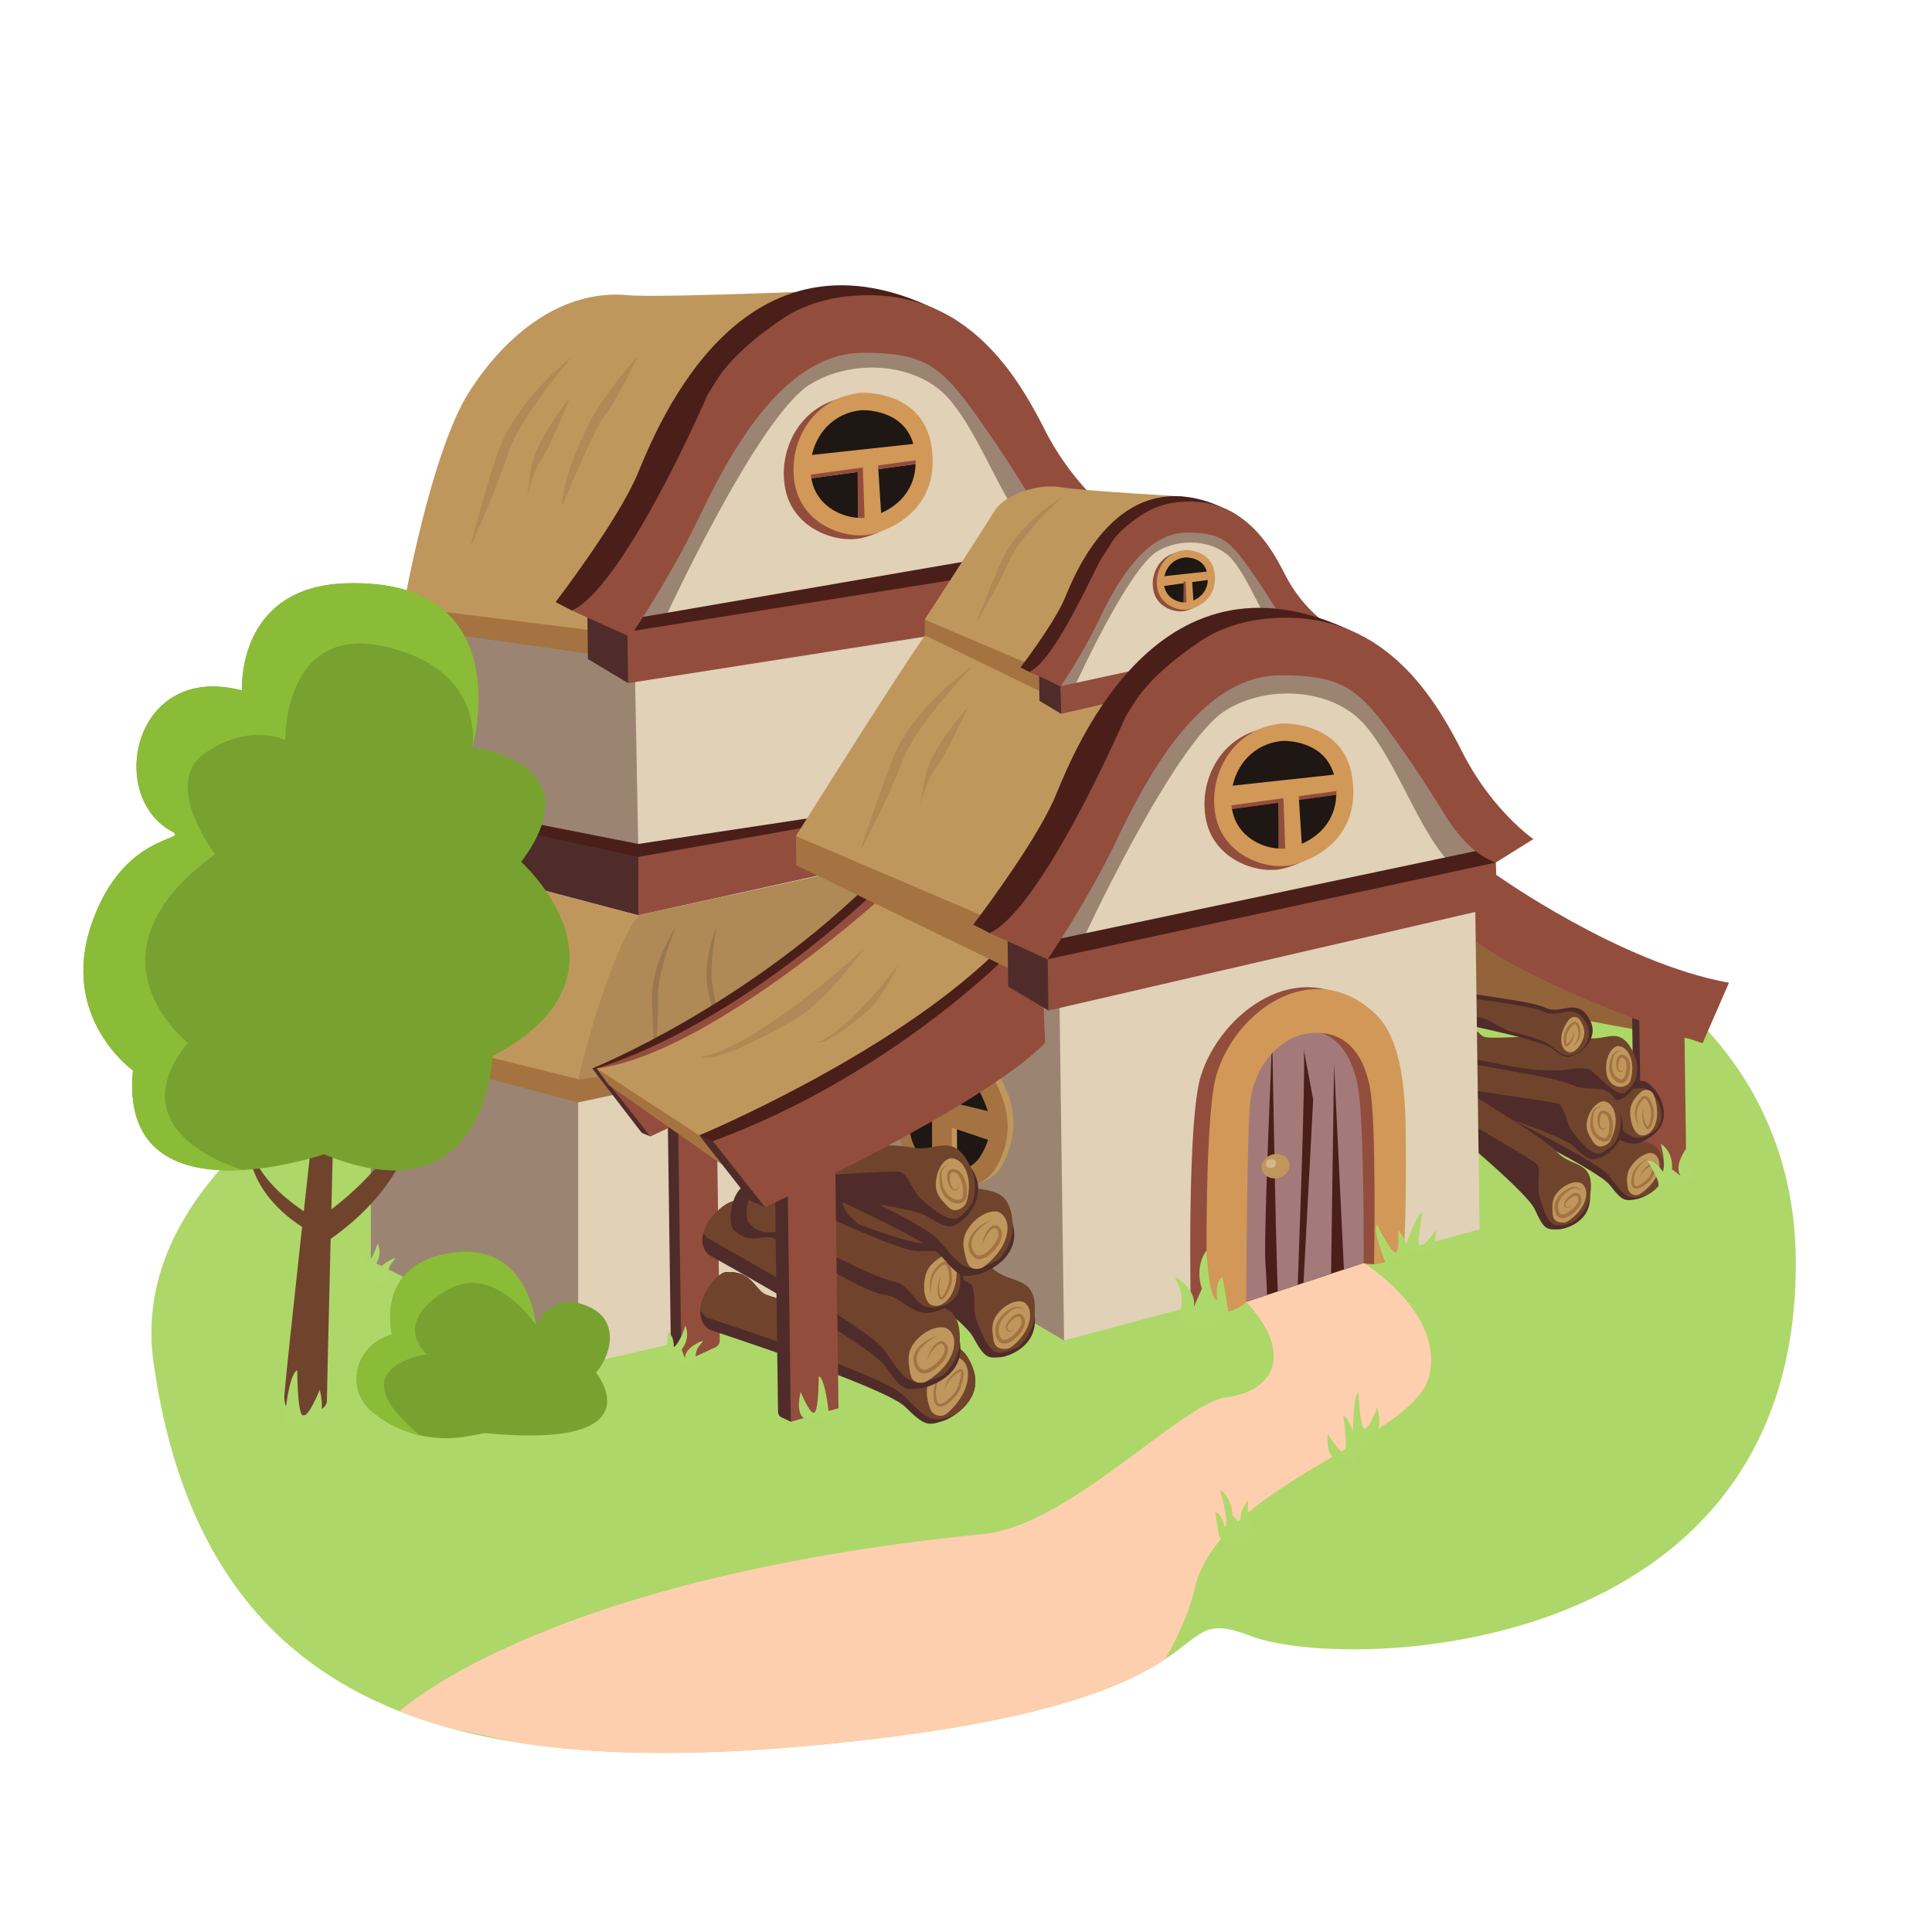 <svg id="a356c60c-15ae-4c03-94a5-814d663ddfab" data-name="Layer 1" xmlns="http://www.w3.org/2000/svg" xmlns:xlink="http://www.w3.org/1999/xlink" viewBox="0 0 2000 2000"><defs><style>.b3836057-1df3-4ba2-885a-efd8126bc291{fill:none;}.fa9fcae0-d954-4cae-be9a-527f51cad2b1{fill:#aed76a;}.b4891e9f-ab75-440c-87c7-5517960b41da{clip-path:url(#a550b328-d8c5-4e5c-b3aa-64a2d6052756);}.a4d8b8c8-97bd-4f32-847f-ce99927c2ce2{fill:#fecfae;}.e797019b-329f-4f49-abb5-e511d44a6a01{fill:#9b8572;}.f313161f-2db1-4d4f-9c84-ee3d282360f8{fill:#e0d1b7;}.ae92f7e0-1bc4-48c9-a27e-5325b6fb09f9{fill:#a57341;}.bf3b7ef6-8e2b-4c14-8987-02ed8e583a87{fill:#af8956;}.a7191a22-0ccd-41d4-aeb4-6f277c7e4b29{fill:#bf975d;}.e6d0c4b8-5f6d-44b2-bdf7-102fb8cf53d8{fill:#99774f;}.adafa8e7-ff2e-42dc-8be4-7ab1d13110c6{fill:#934d3d;}.abdc7741-32c5-41b6-bba8-d0c0a6a89cfd{fill:#4a1f19;}.ffb1b233-976b-4bcd-8828-f238db2407b1{fill:#4f2c2a;}.b6121ed0-f8d7-4621-b135-d0c728e804ef{fill:#afd86a;}.e15d9dce-8ed5-4913-80e3-8cca1e8cada2{fill:#93643a;}.f95bebae-ac36-443c-b96e-bc9f669791d3{clip-path:url(#abff727c-1878-435c-95d5-02705a5a36b5);}.a2077847-6485-4a92-b183-40c4f0fd7147{fill:#70442c;}.bf938382-76a4-41ab-820c-74095e018a2f{clip-path:url(#e4111053-8244-4d74-844e-9e8263052509);}.f289c12e-38ed-43f0-8c3e-1178f3d8b48d{clip-path:url(#e89ef213-1549-423c-a4e8-aefb58bdb25c);}.efd4437e-956f-46e1-b172-f920142b6598{clip-path:url(#ba4666a3-b23b-41ea-aaa2-fc23a1dd7023);}.eb7f21bb-d9f4-4121-b700-c26f76626095{clip-path:url(#bc8c164e-027b-409b-851f-bb3953130b40);}.bb526a70-f30f-42b1-aa9a-d612c6618e40{clip-path:url(#be6e0d05-cc78-4307-8ccf-5d5317b7e3cf);}.b3eae404-63f8-4b76-8193-32102e365797{clip-path:url(#a823e4c8-65bc-4705-8c34-ae3ecb51f618);}.a28f0be3-9465-4003-a47b-1f34a6131483{clip-path:url(#a0a3ab42-1af2-4f88-9890-aab38086b9c0);}.f4da989b-03d5-4ba9-a7fa-0c1da5e4138c{clip-path:url(#b89fcb36-ae34-458a-8296-572c49a4e065);}.b06b1ee7-7b84-44f0-8c31-81688eb943e1{fill:#1e1713;}.a62cea6c-182e-43e4-b378-3ed278ac5c7d{clip-path:url(#aa604b41-a62a-44d0-8f8b-0b3df1c66cd0);}.b7ee64b7-88fe-4982-8f02-87215f4e9690{clip-path:url(#a53ce690-29a9-4dc6-abcd-1255e7d8665a);}.b9f4772c-13a1-40a5-9e58-c678c237b1ab{clip-path:url(#b7a9377d-2773-4124-a1e2-9ae0836a989c);}.b20d4a70-8ee8-43cd-8c8e-c3b1f73f0d6a{clip-path:url(#fe6b4a61-e97b-453b-9eba-933051f04d7f);}.f6b2ba51-38f0-4066-9a29-805a2365fb01{fill:#a37a79;}.b919570c-9ef0-4197-942c-035ba7f1af20{fill:#d19857;}.b4b41dac-cc40-429f-911f-022420bbbe43{fill:#d6b58e;}.aa8902d7-203e-4be4-97e9-b966675edc90{fill:#77a22f;}.af4113c0-5c67-43c6-9ffe-fbd0973c1d0c{clip-path:url(#e050ad7f-347b-4be2-b5b4-ed544a154416);}.a5efa436-468c-4985-af7b-409c6db8ad4c{fill:#8bbc38;}.a2845f70-4537-4f24-aabb-4a48404f7eb7{clip-path:url(#bbd0532f-e023-4446-a189-579c249be77e);}</style><clipPath id="a550b328-d8c5-4e5c-b3aa-64a2d6052756"><path class="b3836057-1df3-4ba2-885a-efd8126bc291" d="M630.17,992.12C532,980,483.63,1024.43,402.32,1073.64,287.73,1143,136.44,1252.8,159,1411.06c54.1,380,341.35,435.62,736.79,390.14s303.32-144.44,399.1-107.56,569.49,27.53,564.09-392.07c-2.71-211-173.07-428.55-726.42-420.77C899,884.08,690,999.5,630.17,992.12Z"/></clipPath><clipPath id="abff727c-1878-435c-95d5-02705a5a36b5"><path class="b3836057-1df3-4ba2-885a-efd8126bc291" d="M1525.13,1148.64s127.7,60.65,141.3,78.12,15.89,16.68,28.37,14.47c4.53-.81,33.48-11.17,27.18-37.65-7.94-33.3-33.7-14.59-50.14-28.78s-95.51-43-102.09-48.68-8.06-18.9-26.61-20.1C1533.72,1105.41,1507.83,1134.52,1525.13,1148.64Z"/></clipPath><clipPath id="e4111053-8244-4d74-844e-9e8263052509"><path class="b3836057-1df3-4ba2-885a-efd8126bc291" d="M1533.88,1097.87S1662,1128.81,1682,1124.15s21.21-2.73,29,6.17c2.84,3.23,19.44,29.74-1.89,43.07-23.88,14.93-28.09-12-48.26-11.37s-99.41-22-107.48-21.79-16.78,8.93-31-1.06C1515.21,1134.1,1513.12,1097.94,1533.88,1097.87Z"/></clipPath><clipPath id="e89ef213-1549-423c-a4e8-aefb58bdb25c"><path class="b3836057-1df3-4ba2-885a-efd8126bc291" d="M1518.8,1094.7s118.79,24.83,136.86,35.84,19.61,9.49,28.8,3.16c3.35-2.29,16.42-23,6.76-43.32-14.47-30.54-28.46-11.91-48-16.09-23-4.91-98.88,2-106.49-.77s-5.16-10.44-20.66-5.07C1508.21,1071.17,1499.09,1088,1518.8,1094.7Z"/></clipPath><clipPath id="ba4666a3-b23b-41ea-aaa2-fc23a1dd7023"><path class="b3836057-1df3-4ba2-885a-efd8126bc291" d="M1506.53,1050.2c16.4,5.17,23.74-1,38.26,8.25,14.14,9,53.6,24,60.25,29.13,13.62,10.43,15.18,9.38,24.1,5.28,3.24-1.49,22.91-14.94,13-33.54-12.47-23.4-28.12-4.34-43.22-11.74s-80-13.51-86.05-16.47-9.75-12.59-23.9-9.85C1483.26,1022.36,1483.87,1043,1506.53,1050.2Z"/></clipPath><clipPath id="bc8c164e-027b-409b-851f-bb3953130b40"><path class="b3836057-1df3-4ba2-885a-efd8126bc291" d="M1490.19,1117.1s122.17,53.91,139.1,69.89,18.93,14.7,30.27,10c4.13-1.71,22.92-21,17.19-45.08-8.59-36.18-27.91-19.34-48-28.3-23.6-10.55-106.88-20.42-114.43-25.2s-3.17-12.41-21.08-10.18C1484.19,1089.36,1470.52,1105.38,1490.19,1117.1Z"/></clipPath><clipPath id="be6e0d05-cc78-4307-8ccf-5d5317b7e3cf"><path class="b3836057-1df3-4ba2-885a-efd8126bc291" d="M878.84,1258.24s115,101.72,128,125.14,15.6,22.71,29.68,21.52c5.11-.43,32.42-15,34.56-43.39,3.22-42.64-23.83-30.93-42.68-47.75-22.17-19.8-110-59.69-116.58-67.56s.86-14.71-19.54-18.52C882,1225.75,861.38,1238.53,878.84,1258.24Z"/></clipPath><clipPath id="a823e4c8-65bc-4705-8c34-ae3ecb51f618"><path class="b3836057-1df3-4ba2-885a-efd8126bc291" d="M1486.62,1134.6s92.63,96.19,102.24,117.39,11.94,20.78,24.23,20.72c4.46,0,29.14-10.7,33-35.2,5.76-36.73-18.5-28.47-33.66-44.36-17.85-18.71-91.18-59.4-96.35-66.69s1.77-12.68-15.65-17.41C1491.58,1106.65,1472.85,1116.3,1486.62,1134.6Z"/></clipPath><clipPath id="a0a3ab42-1af2-4f88-9890-aab38086b9c0"><path class="b3836057-1df3-4ba2-885a-efd8126bc291" d="M735.06,1376.8s180.73,58.6,201.89,79.51,24.08,19.46,40.32,14.33c5.9-1.86,42.68-20.71,29.66-54.89-16.36-43-47.44-13.58-71.81-29.62s-134.77-40.69-144.51-47.1-14-23.79-39-22.16C739,1317.69,709.55,1361,735.06,1376.8Z"/></clipPath><clipPath id="b89fcb36-ae34-458a-8296-572c49a4e065"><path class="b3836057-1df3-4ba2-885a-efd8126bc291" d="M733.91,1299.18s166.43,91.63,183.27,116.16,20,23.65,36.89,21.68c6.15-.71,38.35-17.65,39.49-48.31,1.7-46-30.32-32.07-53.91-49.23-27.76-20.19-135.7-58.78-144.07-66.92s-9.29-26-34.09-29.11C748.91,1241.87,711.84,1278.85,733.91,1299.18Z"/></clipPath><clipPath id="aa604b41-a62a-44d0-8f8b-0b3df1c66cd0"><path class="b3836057-1df3-4ba2-885a-efd8126bc291" d="M798.69,1222.88s136.1,66.77,159.72,66.54,24.49,2.23,31.05,14.18c2.39,4.34,14.39,38.24-12.89,47.88-30.54,10.79-28.52-20.49-51.32-24.84s-106.08-49.58-115.2-51.31-21.07,5.82-34.55-8.95C768.66,1258.88,775.36,1217.77,798.69,1222.88Z"/></clipPath><clipPath id="a53ce690-29a9-4dc6-abcd-1255e7d8665a"><path class="b3836057-1df3-4ba2-885a-efd8126bc291" d="M781,1203.8S955.8,1278.31,975,1301s22.25,21.53,38.88,17.88c6-1.33,36.39-21.4,34.45-52-2.9-45.92-33.37-28.88-58.57-43.59-29.63-17.31-140.9-44.9-150-52.16s-11.85-25-36.83-25.55C790.22,1145.28,757,1185.78,781,1203.8Z"/></clipPath><clipPath id="b7a9377d-2773-4124-a1e2-9ae0836a989c"><path class="b3836057-1df3-4ba2-885a-efd8126bc291" d="M786.8,1212.78s150.12,32.34,172.89,46.4,24.73,12.16,36.42,4.23c4.25-2.89,20.94-28.92,8.88-54.77-18.08-38.74-35.92-15.29-60.59-20.72-29-6.4-125.13,1.83-134.74-1.8s-6.45-13.24-26.1-6.58C773.59,1182.93,761.91,1204.15,786.8,1212.78Z"/></clipPath><clipPath id="fe6b4a61-e97b-453b-9eba-933051f04d7f"><path class="b3836057-1df3-4ba2-885a-efd8126bc291" d="M1290.15,1347.69l121.48-40.27s33-236.26-34.43-250.94-88.73,35.86-94.74,53.52S1290.15,1347.69,1290.15,1347.69Z"/></clipPath><clipPath id="e050ad7f-347b-4be2-b5b4-ed544a154416"><path class="b3836057-1df3-4ba2-885a-efd8126bc291" d="M400.22,1383.35q2.64-1,5.57-2.12s-18.65-72.94,62.14-84.38c79.93-11.31,86.93,74.88,86.93,74.88s16.74-36.81,54.71-18.92c30.88,13.36,24.75,47.71,7.38,68.09,0,0,65.46,80-114.86,62.63-1.15.24-18.87,3.4-18.87,3.4a122.88,122.88,0,0,1-36.13,1h0A118.06,118.06,0,0,1,383.65,1460l-.5-.43a34.88,34.88,0,0,1-4-4.18C359.29,1431.2,370.21,1395.08,400.22,1383.35Z"/></clipPath><clipPath id="bbd0532f-e023-4446-a189-579c249be77e"><path class="b3836057-1df3-4ba2-885a-efd8126bc291" d="M335.41,1194.93s-213.14,73-197.79-86.77c0,0-76.05-54.14-43-151.08s103-85.88,83.36-96.39c-68-36.38-40.14-175.84,72.6-145.88,0,0-6.73-107.69,108.19-111,180.07-5.2,130.23,170,130.23,170s128.39,14,50.51,118.45c0,0,130.49,116.43-29.68,201.1C509.83,1093.33,504.66,1264.62,335.41,1194.93Z"/></clipPath></defs><path class="fa9fcae0-d954-4cae-be9a-527f51cad2b1" d="M630.17,992.12C532,980,483.63,1024.43,402.32,1073.64,287.73,1143,136.44,1252.8,159,1411.06c54.1,380,341.35,435.62,736.79,390.14s303.32-144.44,399.1-107.56,569.49,27.53,564.09-392.07c-2.71-211-173.07-428.55-726.42-420.77C899,884.08,690,999.5,630.17,992.12Z"/><g class="b4891e9f-ab75-440c-87c7-5517960b41da"><path class="a4d8b8c8-97bd-4f32-847f-ce99927c2ce2" d="M1411.63,1307.42s83.5,51.06,67.87,116.93S1261,1536.47,1236.56,1645,1050,1916.37,1050,1916.37L408.1,1776.2s142.21-141.61,610.64-188.26c87.87-8.75,205.07-135.92,250.64-141.42s73.18-41.86,20.77-98.83S1411.63,1307.42,1411.63,1307.42Z"/></g><path class="e797019b-329f-4f49-abb5-e511d44a6a01" d="M598.49,1413.44,383.9,1304.94V1030.2l214.59,80.28S683.75,1382.67,598.49,1413.44Z"/><polygon class="f313161f-2db1-4d4f-9c84-ee3d282360f8" points="598.49 1110.48 598.49 1413.44 1400.12 1229.32 1400.12 986.51 598.49 1110.48"/><path class="ae92f7e0-1bc4-48c9-a27e-5325b6fb09f9" d="M598.49,1141.25l40.23-8.63-17.59-18.85-22.64,3.36S584.76,1132.22,598.49,1141.25Z"/><path class="bf3b7ef6-8e2b-4c14-8987-02ed8e583a87" d="M660.81,947.44l287-62.65-7.1,195.13-342.26,37.21S605.71,1016.05,660.81,947.44Z"/><path class="a7191a22-0ccd-41d4-aeb4-6f277c7e4b29" d="M432,887.07s-96.52,122.66-97.24,177l263.78,53.07s29.26-124.71,62.32-169.69Z"/><polygon class="ae92f7e0-1bc4-48c9-a27e-5325b6fb09f9" points="345.25 1054.36 343.72 1073.64 598.49 1141.25 598.49 1117.13 345.25 1054.36"/><path class="e6d0c4b8-5f6d-44b2-bdf7-102fb8cf53d8" d="M678.08,1081.89c-.69-9.74-1.59-25.5-2.14-46.8-.65-25.41,10.93-50.9,18.34-64.5-5.56,15.25-14.56,42.86-14.1,60.77C680.61,1047.66,679.15,1069,678.08,1081.89Z"/><path class="e6d0c4b8-5f6d-44b2-bdf7-102fb8cf53d8" d="M688.21,985.26c-4.71,14.85-9.37,33-9,46.12.29,11-.28,24.19-1,35.61-.45-8.63-.9-19.3-1.23-31.93-.46-18,5.28-36,11.27-49.8M699.42,960s-25.45,37.38-24.48,75.15c1,38.26,3.08,58.42,3.08,58.42s3.82-36.86,3.16-62.21S699.42,960,699.42,960Z"/><path class="e6d0c4b8-5f6d-44b2-bdf7-102fb8cf53d8" d="M742.4,1061.91c-2-8.13-5-20.52-8.38-36.91-4.16-20.08.89-41.89,5-54.73-2.31,13.91-5.21,36.8-2.26,51C739.37,1034.08,741.3,1050.83,742.4,1061.91Z"/><path class="e6d0c4b8-5f6d-44b2-bdf7-102fb8cf53d8" d="M735.56,987.81c-1.22,11.68-1.74,24.47.18,33.69,1.54,7.44,2.84,16.23,3.87,24.46-1.39-6.07-2.94-13.14-4.61-21.16-2.59-12.52-1.56-25.74.56-37m6.6-29.2s-15.64,35.13-9.12,66.6c6.62,31.88,11.42,48.43,11.42,48.43s-2.38-31.43-6.77-52.55,4.47-62.48,4.47-62.48Z"/><polygon class="f313161f-2db1-4d4f-9c84-ee3d282360f8" points="613.13 664.01 1095.7 575.65 1141.95 792.14 649.97 912.93 613.13 664.01"/><path class="e797019b-329f-4f49-abb5-e511d44a6a01" d="M451.46,840.9V622.7l205,28.72,4.34,229S473,930.13,451.46,840.9Z"/><path class="ae92f7e0-1bc4-48c9-a27e-5325b6fb09f9" d="M642.07,681.16l-224.4-31.37V628.11s198.2,5.52,211.44,18.54,24.36-5.61,21.95,7.94S642.07,681.16,642.07,681.16Z"/><path class="a7191a22-0ccd-41d4-aeb4-6f277c7e4b29" d="M624.62,654.06,417.67,628.11s28.27-159.69,67.49-221.57S583.05,299.1,650.24,305.6C684,308.87,903.94,299,903.94,299S751.14,562,624.62,654.06Z"/><path class="bf3b7ef6-8e2b-4c14-8987-02ed8e583a87" d="M592,369.59s-59.72,44.54-78.49,103.9c-19,60.14-26.59,92.65-26.59,92.65s25.74-55.36,38.34-95.2S592,369.59,592,369.59Z"/><path class="bf3b7ef6-8e2b-4c14-8987-02ed8e583a87" d="M589.82,412a298.05,298.05,0,0,0-21.57,30.27c-8.55,13.79-16.79,30.09-18.65,43.93l-4.16,30.92s5.37-28,15.19-42S589.82,412,589.82,412Z"/><path class="bf3b7ef6-8e2b-4c14-8987-02ed8e583a87" d="M660.81,368.41a298,298,0,0,0-23.91,28.47c-9.6,13.08-21.23,29.55-27.42,42.06-29,58.5-27.64,84.9-27.64,84.9s34-81.66,44.87-94.82S660.81,368.41,660.81,368.41Z"/><path class="f313161f-2db1-4d4f-9c84-ee3d282360f8" d="M638.2,672,1111.11,570.8l-4.55-51S987,314.83,926.08,332.68s-139.5,39.79-163.56,91.18S630.22,639.67,638.2,672Z"/><path class="e797019b-329f-4f49-abb5-e511d44a6a01" d="M688.57,639.69S784.24,432,838.11,398.2c44.39-27.86,112.82-22.95,145.4,16,41,49.1,62.23,137.33,112.2,161.42,38.77,18.69,14.59-65,14.59-65L941.89,338.14s-113.11-49-144.12,22.57S644.36,642.27,644.36,642.27,664.9,692.88,688.57,639.69Z"/><polygon class="adafa8e7-ff2e-42dc-8be4-7ab1d13110c6" points="644.09 647.97 650.24 707.17 1117.75 633.88 1113.42 553.92 1087.08 579.38 644.09 647.97"/><path class="abdc7741-32c5-41b6-bba8-d0c0a6a89cfd" d="M660.81,639.46l449.94-77.52,7,17.44L649.52,654.06S631.4,639.24,660.81,639.46Z"/><polygon class="ffb1b233-976b-4bcd-8828-f238db2407b1" points="650.24 707.17 608.64 682.29 607.99 633.88 649.52 654.06 650.24 707.17"/><path class="abdc7741-32c5-41b6-bba8-d0c0a6a89cfd" d="M592.22,632.1l-17.08-8.8S639.77,538.87,660,490.62,771.79,206.2,990,331.56c0,0-162.68-2.58-179.2,34.78S656.89,603.62,656.89,603.62Z"/><path class="adafa8e7-ff2e-42dc-8be4-7ab1d13110c6" d="M652.23,659.14s40.1-58.08,71.57-123.73c32.29-67.36,87.19-170.1,169.72-170.18,70-.07,83.75,16.42,130.34,83.59,13.51,19.48,26.36,39.42,38.74,59.65,10.74,17.55,29.56,42.47,53.52,50.53L1155,534.75s-42.7-29.34-73.43-89.79c-28.87-56.8-83.76-151.49-205.46-138.07a164.43,164.43,0,0,0-37.89,8.87h0a128.44,128.44,0,0,0-27.76,14c-18.75,12.53-50.84,36.36-67.75,62.57l-10,15.9S647.6,605.3,592.22,632.1Z"/><polygon class="abdc7741-32c5-41b6-bba8-d0c0a6a89cfd" points="431.95 837.5 451.46 832.41 660.81 873.65 921.3 834.37 887.25 902.31 649.97 912.93 438.92 858.42 431.95 837.5"/><polygon class="adafa8e7-ff2e-42dc-8be4-7ab1d13110c6" points="660.81 947.44 660.81 887.07 941.62 837.5 934.92 887.07 660.81 947.44"/><path class="b6121ed0-f8d7-4621-b135-d0c728e804ef" d="M1300.26,1583.92c-13.31-16.19-6.48-25.93-8.51-30.48,0,0-12.52,15-5.43,26.41l-10.52-11.31s.46-17-13-26.54c0,0,10.94,36,4.71,38.68,0,0-2.18-13.45-9.4-15.52,0,0,2.78,19.59,4,24.59C1266.58,1608.2,1306.55,1591.58,1300.26,1583.92Z"/><path class="b6121ed0-f8d7-4621-b135-d0c728e804ef" d="M1407.75,1505.86s-9.38-38.85-17.35-40.87c0,0,5.3,33.83,1.48,37.85S1374.4,1484,1374.4,1484s-2.2,19.7,6.34,25.73S1407.75,1505.86,1407.75,1505.86Z"/><path class="b6121ed0-f8d7-4621-b135-d0c728e804ef" d="M1400.22,1515.13s-1.36-70.38,6.08-73.88c0,0,1.24,34.22,5.76,37.43s13.57-21.79,13.57-21.79,5.92,18.92-1.32,26.47S1400.22,1515.13,1400.22,1515.13Z"/><path class="e15d9dce-8ed5-4913-80e3-8cca1e8cada2" d="M1474.35,990.55,1544.18,914l190.3,144.43c14,6.71,23,13,24.28,18.43,0,0-274.56-43.06-315.67-75.43C1432.74,993.26,1447,987.3,1474.35,990.55Z"/><polygon class="ffb1b233-976b-4bcd-8828-f238db2407b1" points="1688.97 1006.44 1688.97 1006.44 1735.79 1025.01 1738.35 1214.27 1702.95 1224.75 1700.44 1227.89 1691.94 1225.86 1688.97 1006.44 1688.97 1006.44"/><polygon class="adafa8e7-ff2e-42dc-8be4-7ab1d13110c6" points="1743.31 1035.7 1745.74 1216.18 1699.34 1227.91 1696.49 1017.13 1743.31 1035.7"/><path class="ffb1b233-976b-4bcd-8828-f238db2407b1" d="M1525.13,1148.64s127.7,60.65,141.3,78.12,15.89,16.68,28.37,14.47c4.53-.81,33.48-11.17,27.18-37.65-7.94-33.3-33.7-14.59-50.14-28.78s-95.51-43-102.09-48.68-8.06-18.9-26.61-20.1C1533.72,1105.41,1507.83,1134.52,1525.13,1148.64Z"/><g class="f95bebae-ac36-443c-b96e-bc9f669791d3"><path class="a2077847-6485-4a92-b183-40c4f0fd7147" d="M1524.43,1139.08s127.7,60.66,141.29,78.13,18,24.31,30.48,22.1c4.54-.8,37.8-6.63,25.07-45.28-10.7-32.52-33.69-14.6-50.13-28.79s-95.51-43-102.09-48.67-8.06-18.91-26.62-20.11C1533,1095.85,1507.13,1125,1524.43,1139.08Z"/></g><path class="a7191a22-0ccd-41d4-aeb4-6f277c7e4b29" d="M1697.75,1236a8.27,8.27,0,0,1-12.35-5.19c-1.39-6.09-2.31-15.4,2.47-22.5,7.74-11.48,18.91-16.83,24.08-13.92,9.4,5.3,7.84,22-6.29,35.35A48.21,48.21,0,0,1,1697.75,1236Z"/><path class="ae92f7e0-1bc4-48c9-a27e-5325b6fb09f9" d="M1705.8,1199.74c-6.57,3.89-12.23,10-13.87,17.54a23.09,23.09,0,0,0-.41,6.94c0,1,.33,2.54,1,3.08,3.37,1.84,10.65-4.47,13.14-6.9,2.4-2.59,4-6.39,5.39-9.72.56-1.56,1.35-3.72,1.14-5.22,0,0,.17.08.14.06a13.46,13.46,0,0,0-3.48,1.34c-5.07,2.68-9.38,7-11.13,12.65a19.09,19.09,0,0,1,5.41-10.54c1.85-1.92,10.12-9,11.4-3.83.4,2.26-.34,4.34-1,6.43-1.38,3.86-3,7.82-5.77,10.88-9.82,10-22.58,13.33-18.13-5.73,2.19-7.91,8.69-14,16.1-17Z"/><path class="ffb1b233-976b-4bcd-8828-f238db2407b1" d="M1520.6,1102.81s139.18,25.75,160.46,19.56,22.68-4.19,31.5,4.92c3.21,3.32,20.61,28.72,0,46.49-26,22.35-35.79-.11-57.45,1.75s-102.82-29-111.48-28.26-17.63,10.6-33.39.68C1502.19,1142.92,1498.28,1104.11,1520.6,1102.81Z"/><g class="bf938382-76a4-41ab-820c-74095e018a2f"><path class="a2077847-6485-4a92-b183-40c4f0fd7147" d="M1527.86,1104.35s128.14,31,148.14,26.29,27.16-7,35,1.88c2.84,3.24,23.75,26.9-7.84,47.36-26.56,17.21-33-9.18-53.17-8.56s-94.49-24.85-102.56-24.6-16.79,8.93-31-1.06C1509.18,1140.59,1507.09,1104.42,1527.86,1104.35Z"/></g><path class="a7191a22-0ccd-41d4-aeb4-6f277c7e4b29" d="M1711.89,1133.26a8.28,8.28,0,0,0-13.06-3c-4.7,4.12-10.91,11.14-11.2,19.7-.46,13.85,5.46,24.75,11.36,25.42,10.74,1.22,19.27-13.24,15.65-32.36A47.48,47.48,0,0,0,1711.89,1133.26Z"/><path class="ae92f7e0-1bc4-48c9-a27e-5325b6fb09f9" d="M1697.14,1167.4c-4.28-6.74-6-15.52-3.1-23.22,7.58-18.06,16-7.87,18.07,6a21.47,21.47,0,0,1-.28,6.3,33.06,33.06,0,0,1-3.26,10.26c-4.41,6.88-7.67-4.85-8.15-8.36a19.08,19.08,0,0,1,1.8-11.72c-1.89,5.6-.93,11.65,1.6,16.79a13.09,13.09,0,0,0,2,3.13s-.1,0-.15,0,0,0,.12-.12a14.35,14.35,0,0,0,2-4.79c.85-3.49,1.75-7.54,1.33-11.05-.61-3.45-2.79-12.8-6.61-13.3-.9,0-2,1-2.66,1.89a23.14,23.14,0,0,0-3.74,5.87c-3.08,7.06-2.09,15.35,1,22.36Z"/><path class="ffb1b233-976b-4bcd-8828-f238db2407b1" d="M1509.75,1109.28s127.84,10.25,145.91,21.26,19.61,9.49,28.8,3.16c3.35-2.29,22.58-21.68,6.76-43.32-19.89-27.22-36.25,4.74-55.28-2.32s-91.59-11.72-99.2-14.54-14.17-14.22-29.67-8.86C1499.2,1067.38,1490,1102.58,1509.75,1109.28Z"/><g class="f289c12e-38ed-43f0-8c3e-1178f3d8b48d"><path class="a2077847-6485-4a92-b183-40c4f0fd7147" d="M1503.46,1080.19s4.45,14.63,26.69,17.39c22.65,2.82,43.8,11.19,84.09,10.4,6.64-.13,27-5,33.2.42,13.42,11.76,27.89,27.13,34.2,22.79,3.34-2.3,28.86-21.37,2.92-51.75-21.81-25.56-33.16-1.44-52.2-8.5s-94.67-5.54-102.28-8.37-14.17-14.22-29.67-8.85C1492.55,1056.44,1483.75,1073.49,1503.46,1080.19Z"/></g><path class="a7191a22-0ccd-41d4-aeb4-6f277c7e4b29" d="M1685.6,1122.05c-6,5.36-14,3.1-17.74-1-4.15-4.54-5.2-8.49-5.15-16.6.07-13.12,7.37-21.73,12.79-21.54,9.86.35,17.14,15.18,13.13,32.69C1687.76,1119.45,1687.29,1120.54,1685.6,1122.05Z"/><path class="ae92f7e0-1bc4-48c9-a27e-5325b6fb09f9" d="M1679.69,1104.25c.6,0,.72.82.82,1.28.09,1.06.27,2.5-.62,3.28a3.42,3.42,0,0,1-5-.21c-3.21-3.92-2.34-17.85,4.84-16.77,9.78,2.15,8.56,16.21,5.83,23.41-4,10.17-13.48,6-17.73-1.5-3.37-6.18-2-13.81.5-19.86,1.13-3.23,4.12-6,7.63-6.09a4.46,4.46,0,0,1,3.13.8,4.29,4.29,0,0,0-3-.19,7.8,7.8,0,0,0-5.84,6.13c-1.58,5.65-2.38,12.25.69,17.47,1.43,2.45,5.44,6,8.12,5.31,4-2,4.92-11.06,4.57-15.21-.25-3.21-1.61-7.16-5.17-7.18-3,1.35-4,10.12-2.44,12.79a2.41,2.41,0,0,0,3.51.57.77.77,0,0,0,.41-.46,5.46,5.46,0,0,0,.31-3c-.07-.24-.21-.52-.5-.53Z"/><path class="adafa8e7-ff2e-42dc-8be4-7ab1d13110c6" d="M1549.48,906s128,91.19,240.35,111.32l-27.32,62.63s-198.24-64.49-257.08-123.6l-5.57-52Z"/><path class="ffb1b233-976b-4bcd-8828-f238db2407b1" d="M1479.08,1053s113.32,21.5,127.66,32.49,16,9.88,25.38,5.55c3.41-1.57,24.12-15.73,13.68-35.32-13.14-24.65-29.61-4.57-45.51-12.37s-84.28-14.22-90.64-17.34-10.26-13.26-25.16-10.38C1476.93,1017.11,1462.51,1045.43,1479.08,1053Z"/><g class="efd4437e-956f-46e1-b172-f920142b6598"><path class="a2077847-6485-4a92-b183-40c4f0fd7147" d="M1481.43,1049.71s107.6,20.42,121.21,30.85,18.26,14.69,27.18,10.59c3.24-1.49,27-12.38,9.91-38.86-14.4-22.27-28.12-4.33-43.22-11.74s-80-13.5-86-16.47-9.75-12.59-23.9-9.85C1479.39,1015.62,1465.69,1042.52,1481.43,1049.71Z"/></g><path class="a7191a22-0ccd-41d4-aeb4-6f277c7e4b29" d="M1624.42,1055.28a6.92,6.92,0,0,1,10.89.35c2.75,4,6,10.52,4.33,17-2.76,10.46-9.84,17.43-14.61,16.75-8.67-1.25-12.08-13.78-5-27.36A37.4,37.4,0,0,1,1624.42,1055.28Z"/><path class="ae92f7e0-1bc4-48c9-a27e-5325b6fb09f9" d="M1628.27,1083.79c4.71-5.68,7.55-13.69,4.38-20.67-.45-1-1-2.4-2-2.67-2-.19-4.32,2.94-5.53,4.64a24.92,24.92,0,0,0-2.64,4.68,30,30,0,0,0-1.1,7.55,11.08,11.08,0,0,0,.44,3.85c0,.06,0,0-.06,0s-.34.09-.07-.08c4.27-3.23,7.34-8.32,7.23-13.85,1.31,5.46-1.39,11.45-5.42,15.21a2.44,2.44,0,0,1-2.69.83c-3.38-1.66-2.11-12.81-.61-15.68,4.79-10,14-16,15.88-.6.49,6.54-3,12.78-7.86,16.79Z"/><path class="ffb1b233-976b-4bcd-8828-f238db2407b1" d="M1477.12,1130.73S1612.36,1171,1629.29,1187s18.93,14.7,30.27,10c4.13-1.71,29.26-18.18,17.19-45.08-15.18-33.85-35.37-9.14-54.24-21.09s-100.61-27.63-108.16-32.41-12-18.54-29.91-16.32C1475.36,1083.22,1457.44,1119,1477.12,1130.73Z"/><g class="eb7f21bb-d9f4-4121-b700-c26f76626095"><path class="a2077847-6485-4a92-b183-40c4f0fd7147" d="M1477,1098s1.45,16.76,24.75,24.83c23.74,8.21,67,11.06,110.49,19.42,7.18,1.38,9.31,20.79,14.69,28,11.76,15.72,22.39,26.64,30.17,23.41,4.12-1.71,36-16.4,15-55-17.63-32.5-35.37-9.14-54.24-21.09s-100.62-27.63-108.16-32.41-12-18.55-29.91-16.32C1470.7,1069.92,1457.33,1086.26,1477,1098Z"/></g><path class="a7191a22-0ccd-41d4-aeb4-6f277c7e4b29" d="M1663.45,1184.7c-7.67,4.4-11.91,1.41-15-3.84-3.43-5.84-7.52-11.61-5.61-20.32,3.08-14.1,12.9-21.7,18.69-20.26,10.53,2.64,15,20.26,6.66,38.19C1666.36,1182.4,1665.62,1183.46,1663.45,1184.7Z"/><path class="ae92f7e0-1bc4-48c9-a27e-5325b6fb09f9" d="M1661.28,1163.13c.66-.07.88.8,1,1.3.22,1.15.57,2.69-.29,3.63-2.9,3.21-6.69.37-7.32-3.09-1.44-4.72-2-15.21,5.13-15.28,10.77,1.15,11.09,16.67,9,24.7-3.11,11.43-13.77,8-19.23.42-4.72-6.9-3.77-16-1.26-23.43,1.47-3.88,6.42-7.32,10.46-5.32a4.77,4.77,0,0,0-3.37.13c-6,1.88-6.23,9-6.4,14.22-.17,6.42,2.13,13.35,8.19,16.31,1.9,1,3.78,1.57,5,1,4.2-2.58,4.2-12.86,3.29-17.4-.65-3.54-2.76-7.87-6.76-7.33-3.19,1.81-3.25,11.74-1.13,14.46a2.7,2.7,0,0,0,4,.18.9.9,0,0,0,.4-.56,6.07,6.07,0,0,0,0-3.38c-.1-.26-.3-.54-.61-.51Z"/><path class="e797019b-329f-4f49-abb5-e511d44a6a01" d="M1101.52,1387.61,893.3,1265.86l-4.86-359.52,196.26,95.2s29.37-2.34,29.5,7.25S1134.58,1372.46,1101.52,1387.61Z"/><path class="ffb1b233-976b-4bcd-8828-f238db2407b1" d="M691.33,1161l3.23,239.83c0,3,.19,6.55,2.77,7.77l8,2.15,29.22-13.46-3.5-259.27Z"/><path class="adafa8e7-ff2e-42dc-8be4-7ab1d13110c6" d="M702,1160.89l3.37,249.89,30.9-14.23c5.28-1.84,8.9-3.6,8.82-9.45l-3.36-249.2Z"/><polygon class="ffb1b233-976b-4bcd-8828-f238db2407b1" points="613.13 1106.09 664.4 1172.8 673.3 1176.41 625.56 1110.05 613.13 1106.09"/><path class="ffb1b233-976b-4bcd-8828-f238db2407b1" d="M859.76,1268.61s134.13,91.35,147.1,114.77,15.6,22.71,29.68,21.52c5.11-.43,38.39-9.7,34.56-43.39-4.81-42.39-35.56-22.36-52.06-42s-100.6-65.4-107.2-73.27-6.67-24.51-27.07-28.32C874.42,1215.94,842.29,1248.9,859.76,1268.61Z"/><g class="bb526a70-f30f-42b1-aa9a-d612c6618e40"><path class="a2077847-6485-4a92-b183-40c4f0fd7147" d="M871.07,1232.69s-4.27,18.87,18.45,35.84c23.14,17.28,69.5,35.49,114.28,59.86,7.39,4,2.94,26,6.33,35.79,7.39,21.33,15.22,37,24.88,36.18,5.11-.43,45.11-5.41,35.63-55-8-41.76-35.56-22.36-52.06-42S918,1237.87,911.37,1230s-6.67-24.5-27.07-28.32C874,1199.74,853.6,1213,871.07,1232.69Z"/></g><path class="a7191a22-0ccd-41d4-aeb4-6f277c7e4b29" d="M1042,1396.28c-10.12,1-13.14-4.19-13.88-11.16-.82-7.73-2.37-15.72,3.77-23.94,9.93-13.31,23.82-16.6,29.2-12.34,9.77,7.76,6.06,28.32-11.17,43.16C1046.16,1395.25,1044.87,1396,1042,1396.28Z"/><path class="ae92f7e0-1bc4-48c9-a27e-5325b6fb09f9" d="M1049.22,1373.88c.6.47.07,1.36-.19,1.89-.75,1.11-1.68,2.63-3.14,2.74-4.81.28-5.74-4.92-3.46-8.3,2.54-4.55,7.76-11.1,13.69-10,3.33,1,5,4.94,5,8.17-.44,8.69-7.89,16.15-14.84,20.53-11.55,6.83-17.24-4.35-15.82-14.73,1.59-9.4,9.59-16.17,17.49-20.31,4.24-2,11.09-1,12.83,3.86a5.46,5.46,0,0,0-2.86-2.64c-6.53-3.31-12.39,2.31-16.81,6.54-5.38,5.19-9.07,12.88-6.41,20.26,1.56,5.35,4.53,6.52,9.6,3.56a33.89,33.89,0,0,0,10.9-10.48c2.33-3.48,4.08-9.18.09-11.84-4.17-1.11-12.31,7.27-12.66,11.28a3.2,3.2,0,0,0,3.25,3.39,1.2,1.2,0,0,0,.81-.17c.85-.5,3.41-2.74,2.53-3.78Z"/><path class="ffb1b233-976b-4bcd-8828-f238db2407b1" d="M1469.36,1142.26s109.89,88.53,119.5,109.73,11.94,20.78,24.23,20.72c4.46,0,34-5.73,33-35.2-1.22-37.07-29.26-21.86-42.2-40.07s-82.64-63.69-87.81-71-4.08-21.71-21.49-26.43C1485.73,1097.63,1455.59,1124,1469.36,1142.26Z"/><g class="b3eae404-63f8-4b76-8193-32102e365797"><path class="a2077847-6485-4a92-b183-40c4f0fd7147" d="M1481.66,1111.91s-5,16.06,13.5,32.36c18.85,16.59,57.76,35.6,94.88,59.85,6.13,4,.74,22.76,3,31.46,4.92,19,10.62,33.13,19,33.1,4.46,0,39.48-1.56,34.72-45.25-4-36.74-29.27-21.85-42.2-40.06s-82.64-63.7-87.82-71-4.07-21.71-21.49-26.44C1486.46,1083.55,1467.89,1093.61,1481.66,1111.91Z"/></g><path class="a7191a22-0ccd-41d4-aeb4-6f277c7e4b29" d="M1618.43,1265.62c-8.83.13-11.1-4.54-11.25-10.63-.18-6.77-1-13.8,4.93-20.5,9.53-10.84,21.81-12.73,26.17-8.66,7.94,7.41,3.28,25-12.69,36.63C1622.1,1265,1620.93,1265.58,1618.43,1265.62Z"/><path class="ae92f7e0-1bc4-48c9-a27e-5325b6fb09f9" d="M1626.24,1246.71c.5.45,0,1.19-.29,1.64a5.74,5.74,0,0,1-2.39,2.14,4.07,4.07,0,0,1-2.42-.39c-2.77-1.43-2.18-5.09-.62-7.12,2.59-4.19,10.09-11.54,14.85-6.24,6.26,8.84-5.18,19.34-12.61,23-10.64,5.22-15.09-5.06-13-14.16,1.83-7.48,8.57-12.61,15-15.7,3.29-1.79,7.7-1.81,10.65.66a4.88,4.88,0,0,1,2,3,4.82,4.82,0,0,0-2.32-2.45c-5.35-3.24-10.87,1.25-14.9,4.6-4.94,4.11-8.61,10.42-6.83,16.92,1,4.83,3.46,5.6,7.72,3.57a29.23,29.23,0,0,0,10.09-8.23c2.22-2.83,4.08-7.27,1-9.92-3.46-1.19-11,5.32-11.59,8.71a2.7,2.7,0,0,0,2.48,3.11.94.94,0,0,0,.7-.08,6,6,0,0,0,2.5-2.27c.12-.24.21-.58,0-.79Z"/><path class="ffb1b233-976b-4bcd-8828-f238db2407b1" d="M735.06,1376.8s180.73,58.6,201.89,79.51,24.08,19.46,40.32,14.33c5.9-1.86,42.68-20.71,29.66-54.89-16.36-43-47.44-13.58-71.81-29.62s-134.77-40.69-144.51-47.1-14-23.79-39-22.16C739,1317.69,709.55,1361,735.06,1376.8Z"/><g class="a28f0be3-9465-4003-a47b-1f34a6131483"><path class="a2077847-6485-4a92-b183-40c4f0fd7147" d="M732.47,1364.19s180.72,58.59,201.88,79.51,28.22,29.27,44.46,24.15c5.9-1.87,49.21-15.41,25.53-64.71-19.93-41.47-47.45-13.59-71.82-29.63s-134.77-40.68-144.51-47.1-14-23.79-39-22.16C736.38,1305.08,707,1348.38,732.47,1364.19Z"/></g><path class="a7191a22-0ccd-41d4-aeb4-6f277c7e4b29" d="M980.29,1463.18a11.11,11.11,0,0,1-17.35-4.77c-2.92-7.87-5.76-20.12-.63-30.4,8.31-16.65,22.27-25.73,29.66-22.75,13.46,5.42,14.28,28-2.22,48.2A64.52,64.52,0,0,1,980.29,1463.18Z"/><path class="ae92f7e0-1bc4-48c9-a27e-5325b6fb09f9" d="M984.71,1413.44c-8.24,6.2-14.86,15.37-15.82,25.74a30.69,30.69,0,0,0,.61,9.46c.26,1.53.9,3.5,2.11,4.24,4.94,2.33,14.06-7.83,17-11.58,2.82-3.6,7.56-17.39,6-21.64,0,0,0,0-.09,0a4.26,4.26,0,0,0-1.36.53,30.74,30.74,0,0,0-8.94,7.15,27.18,27.18,0,0,0-6.72,13.88,25.8,25.8,0,0,1,5.57-14.81,31,31,0,0,1,9.06-8.14c1.16-.72,2.81-1.4,4-.28,3.11,3.34-.27,13.61-1.51,17.62-1.6,5.33-5.06,9.86-9.07,13.59-13.5,12.84-20.69,7.08-18.93-10.24,1.46-10.84,8.91-20.11,18.11-25.48Z"/><path class="ffb1b233-976b-4bcd-8828-f238db2407b1" d="M733.91,1299.18s166.43,91.63,183.27,116.16,20,23.65,36.89,21.68c6.15-.71,45.82-12.29,39.49-48.31-8-45.31-44-22.29-64.94-42.64s-124.67-65.37-133-73.51-9.29-26-34.09-29.11C748.91,1241.87,711.84,1278.85,733.91,1299.18Z"/><g class="f4da989b-03d5-4ba9-a7fa-0c1da5e4138c"><path class="a2077847-6485-4a92-b183-40c4f0fd7147" d="M732.53,1281.8S899,1373.43,915.79,1398,938,1432,954.9,1430.06c6.15-.72,51.23-5.85,37.27-58.73-11.74-44.48-44-22.29-64.94-42.64s-124.67-65.38-133-73.51-9.29-26-34.09-29.12C747.52,1224.49,710.46,1261.46,732.53,1281.8Z"/></g><path class="a7191a22-0ccd-41d4-aeb4-6f277c7e4b29" d="M955.7,1431.27c-12.16,1.53-12.93-6.66-14.18-14.12-1.38-8.27-2.25-17.75,4.73-26.88,11.3-14.78,27.89-19,34.59-14.68,12.19,7.86,8.75,30.14-11.27,46.92C965.18,1426.18,959.13,1430.84,955.7,1431.27Z"/><path class="ae92f7e0-1bc4-48c9-a27e-5325b6fb09f9" d="M972.17,1382.25c-8.78,4.38-18.37,10-22.34,19.3a15.1,15.1,0,0,0,1.55,13.35c5.45,8.56,18-3.33,22.19-8.37,2.67-3.42,5.65-8,4-12.34-1.64-3.84-3.88-3.8-7.12-1.43-4.94,3.9-8.39,9.52-10.7,15.36,1.46-7,5.91-16.5,12.91-19.46,5-1.85,9,4.22,8.79,8.71-.57,9.28-9.51,17.73-17.12,22.11-3.57,2-9.09,3.57-13,.73-5.66-4.4-7.18-13.44-4.26-19.77,4.65-9.69,15.3-15,25-18.19Z"/><path class="a7191a22-0ccd-41d4-aeb4-6f277c7e4b29" d="M1036,1208.65c10.34-15.9,19-47.41,7.52-75.91-13.16-32.78-29.68-51-66.67-42.83-35.7,7.88-54.15,67.9-28.44,111.28,15.17,25.58,47.53,34.86,73.09,20.4A40.94,40.94,0,0,0,1036,1208.65Z"/><path class="ae92f7e0-1bc4-48c9-a27e-5325b6fb09f9" d="M1029.34,1211.45c10.35-15.9,18.8-40.24,10.34-68.59-11.16-37.39-32.49-58.32-69.48-50.16-35.71,7.88-54.16,67.91-28.44,111.28,15.16,25.58,47.53,34.86,73.09,20.4A41,41,0,0,0,1029.34,1211.45Z"/><path class="b06b1ee7-7b84-44f0-8c31-81688eb943e1" d="M1021.73,1147.63c-11.89-32.33-23.94-43-51.19-37-26.3,5.8-39.89,50-20.95,82a40.9,40.9,0,0,0,15.63,15.13l-.38-56.7,5.41,1.18v-.44l20.19,4.39.37,56a38.82,38.82,0,0,0,12.63-4.49,30.08,30.08,0,0,0,10.67-9.53C1021.73,1186.45,1029.54,1168.88,1021.73,1147.63Z"/><path class="a7191a22-0ccd-41d4-aeb4-6f277c7e4b29" d="M970.25,1151.83v.44l14.77,3.21.39,57.22a39.47,39.47,0,0,0,5.4-.52l-.37-56Z"/><path class="ae92f7e0-1bc4-48c9-a27e-5325b6fb09f9" d="M970.25,1152.27l-5.41-1.18.38,56.7a40.65,40.65,0,0,0,5.42,2.47,39.73,39.73,0,0,0,14.77,2.44l-.39-57.22Z"/><polygon class="ae92f7e0-1bc4-48c9-a27e-5325b6fb09f9" points="941.35 1130.78 1027.76 1151.44 1023.53 1180.21 937.8 1151.27 941.35 1130.78"/><path class="abdc7741-32c5-41b6-bba8-d0c0a6a89cfd" d="M625.56,1110.05l-12.43-4s161.08-65,294.41-198.86l32.24,19.59S823.72,1057.35,726.85,1086.5,625.56,1110.05,625.56,1110.05Z"/><path class="adafa8e7-ff2e-42dc-8be4-7ab1d13110c6" d="M906.23,922.59S768.16,1058.05,617.68,1106l55.63,70.43s223.94-103.09,289.87-170L960.34,936Z"/><polygon class="ae92f7e0-1bc4-48c9-a27e-5325b6fb09f9" points="617.61 1106.07 630.38 1123.43 747.77 1205.69 723.99 1175.49 617.61 1106.07"/><polygon class="f313161f-2db1-4d4f-9c84-ee3d282360f8" points="1096.84 1041.18 1101.52 1387.61 1531.69 1272.71 1526.93 919.97 1096.84 1041.18"/><path class="ffb1b233-976b-4bcd-8828-f238db2407b1" d="M782.55,1225.11s149.78,63.7,175.22,62.07,26.5,1,34.12,13.4c2.77,4.52,16,37.38-11.67,52.17-34.75,18.59-40.15-9.08-64.93-12.41s-108.16-58.26-118.07-59.59-22.44,7.5-37.65-7.57C751.85,1265.53,757.17,1221,782.55,1225.11Z"/><g class="a62cea6c-182e-43e4-b378-3ed278ac5c7d"><path class="a2077847-6485-4a92-b183-40c4f0fd7147" d="M790.3,1228.66S926.41,1295.42,950,1295.2s32.24-1.09,38.8,10.85c2.38,4.34,19.93,36.13-20.63,51.2-34.12,12.68-34.75-18.55-57.55-22.9s-99.85-51.51-109-53.25-21.08,5.83-34.55-8.94C760.28,1264.66,767,1223.54,790.3,1228.66Z"/></g><path class="a7191a22-0ccd-41d4-aeb4-6f277c7e4b29" d="M989.65,1307.11a9.51,9.51,0,0,0-13.9-6.67c-6.31,3.44-15,9.77-17.49,19.3-4,15.43-.07,29.15,6.39,31.38,11.74,4.05,24.94-10,25.66-32.42A56,56,0,0,0,989.65,1307.11Z"/><path class="ae92f7e0-1bc4-48c9-a27e-5325b6fb09f9" d="M964.55,1341.75c-3-8.64-2.66-18.87,2.48-26.75,13-18.16,19.43-4.75,18.41,11.13a24.27,24.27,0,0,1-1.86,6.94c-1.62,3.77-3.39,7.56-6.16,10.65-6.42,6.48-7.1-7.43-6.81-11.29a22.13,22.13,0,0,1,4.83-12.71c-3.58,5.78-4.07,12.85-2.54,19.28a16.3,16.3,0,0,0,1.5,4.09c1.63-.94,2.81-3.33,3.8-5,1.86-3.75,3.89-8,4.3-12.16.21-4,.07-15.41-4.28-16.81-1.11-.19-2.62.7-3.6,1.51a26.56,26.56,0,0,0-5.69,5.71c-5.22,7.21-6.13,16.81-4.38,25.45Z"/><path class="ffb1b233-976b-4bcd-8828-f238db2407b1" d="M802.18,1222l3.23,238.92c0,3.48,1.51,5.65,4.62,6.82l8.67,4,36.21-12-3.52-260.84Z"/><path class="ffb1b233-976b-4bcd-8828-f238db2407b1" d="M781,1203.8S955.8,1278.31,975,1301s22.25,21.53,38.88,17.88c6-1.33,44.36-16.82,34.45-52-12.46-44.29-46-17.77-68.88-35.93s-130.59-52.56-139.73-59.82-11.85-25-36.83-25.55C790.22,1145.28,757,1185.78,781,1203.8Z"/><g class="b7ee64b7-88fe-4982-8f02-87215f4e9690"><path class="a2077847-6485-4a92-b183-40c4f0fd7147" d="M777.92,1186.64s174.76,74.51,194,97.23,25.49,31.67,42.13,28c6-1.32,50.39-11,31.2-62.16-16.13-43.08-46-17.78-68.88-35.93S845.75,1161.24,836.61,1154s-11.84-25-36.83-25.55C787.1,1128.12,753.92,1168.62,777.92,1186.64Z"/></g><path class="a7191a22-0ccd-41d4-aeb4-6f277c7e4b29" d="M1014.94,1313c-12,2.74-13.54-5.34-15.52-12.63-2.21-8.09-4-17.44,2-27.22,9.76-15.84,25.85-21.7,33-18.07,12.91,6.6,11.72,29.11-6.52,47.81C1023.86,1307,1018.31,1312.25,1014.94,1313Z"/><path class="ae92f7e0-1bc4-48c9-a27e-5325b6fb09f9" d="M1026.41,1262.6c-8.29,5.24-17.28,11.76-20.29,21.44a15.08,15.08,0,0,0,2.88,13.12c6.27,8,17.58-5.11,21.24-10.55,2.92-4.37,5.78-11.29.78-15-4.3-2.29-10.07,7.51-11.63,10.82a39.81,39.81,0,0,0-2.7,7.19c.75-7.14,4.23-17,10.89-20.66,4.82-2.34,9.43,3.29,9.62,7.79.37,9.29-7.68,18.59-14.82,23.71-3.35,2.38-8.69,4.46-12.83,2-6.09-3.84-8.48-12.63-6.22-19.25,3.66-10.11,13.72-16.49,23.08-20.6Z"/><path class="ffb1b233-976b-4bcd-8828-f238db2407b1" d="M775.24,1231.17s161.68,13.95,184.45,28,24.73,12.16,36.42,4.23c4.25-2.89,28.73-27.26,8.88-54.77-25-34.59-42-2.07-66-11.15s-119.74-7.74-129.35-11.37-17.82-18.1-37.47-11.43C762.22,1178.07,750.35,1222.53,775.24,1231.17Z"/><g class="b9f4772c-13a1-40a5-9e58-c678c237b1ab"><path class="a2077847-6485-4a92-b183-40c4f0fd7147" d="M767.5,1194.31s5.52,18.54,33.64,22.21c28.64,3.73,78-3.1,129-3.79,8.41-.11,15.31,21.26,23,28.11,16.89,15,31.4,24.8,39.42,19.36,4.24-2.88,36.67-26.82,4.09-65.45-27.4-32.5-41.95-2.08-66-11.16s-119.74-7.74-129.35-11.37-17.82-18.1-37.47-11.43C753.88,1164.17,742.61,1185.68,767.5,1194.31Z"/></g><path class="a7191a22-0ccd-41d4-aeb4-6f277c7e4b29" d="M997.64,1248.67c-7.62,6.73-13.09,4.35-17.79-.85-5.22-5.77-11.17-11.32-11.05-21.58.2-16.6,9.5-27.44,16.36-27.15,12.47.52,21.56,19.33,16.36,41.46C1000.38,1245.4,999.79,1246.77,997.64,1248.67Z"/><path class="ae92f7e0-1bc4-48c9-a27e-5325b6fb09f9" d="M990.18,1224.88c.73-.23,1.16.7,1.45,1.23.5,1.24,1.23,2.86.49,4.13-2.47,4.14-7.3,2-8.8-1.82-2.33-4.7-4.8-12.62-.52-16.93,2.7-2.18,6.91-1.36,9.57.48,6.93,5.26,8.89,15.62,8.59,23.82-.87,13.4-13.31,11.79-21.08,4.77-6.38-6-7.69-15.59-7.15-23.77a14,14,0,0,1,.81-4.23c1.42-3.76,5.64-7.45,9.83-6.32a5.5,5.5,0,0,0-3.78.88c-6.42,3.53-5.08,11.54-4.08,17.58,1.26,7.36,5.53,14.74,13.12,16.71,5.31,1.72,7.94-.07,8.35-5.93a33.75,33.75,0,0,0-2.51-14.91c-1.44-3.29-3.5-6.41-7-7a3.86,3.86,0,0,0-2.68.31c-3.27,2.81-.94,14.26,2.18,16.82a3.2,3.2,0,0,0,4.62-.78,1.15,1.15,0,0,0,.32-.77c.07-1-.34-4.36-1.69-4.22Z"/><path class="a7191a22-0ccd-41d4-aeb4-6f277c7e4b29" d="M905.86,935.06s-175.48,157.11-288.25,171L749.27,1192s273.28-100.55,287.89-194.16S905.86,935.06,905.86,935.06Z"/><path class="abdc7741-32c5-41b6-bba8-d0c0a6a89cfd" d="M738,1185l-14.09-9.74s195.94-81.56,306.32-188.79l20.34,9.52s-116.06,130.53-212.93,159.68S738,1185,738,1185Z"/><path class="adafa8e7-ff2e-42dc-8be4-7ab1d13110c6" d="M1038.3,993.62S916.57,1115.94,738,1181.28l54,68.41s223.95-103.09,289.87-170l-2.83-70.42Z"/><path class="ae92f7e0-1bc4-48c9-a27e-5325b6fb09f9" d="M1043.44,1002.1,824.34,895.75l-.41-30.25s192.31,60.85,205.07,74.35,27.32,22.58,24.41,36S1043.44,1002.1,1043.44,1002.1Z"/><path class="f313161f-2db1-4d4f-9c84-ee3d282360f8" d="M1068.56,1009.41l472.91-101.24-4.56-51s-119.59-205-180.47-187.12-139.51,39.79-163.57,91.18S1060.57,977.05,1068.56,1009.41Z"/><path class="e797019b-329f-4f49-abb5-e511d44a6a01" d="M1118.93,977.06s95.66-207.67,149.53-241.48c44.4-27.87,112.82-23,145.41,16,41,49.11,62.23,137.34,112.19,161.42,38.77,18.69,14.6-65,14.6-65L1372.24,675.51s-113.1-49-144.12,22.58-153.4,281.55-153.4,281.55S1095.25,1030.25,1118.93,977.06Z"/><path class="abdc7741-32c5-41b6-bba8-d0c0a6a89cfd" d="M1290.15,1347.69l121.48-40.27s33-236.26-34.43-250.94-88.73,35.86-94.74,53.52S1290.15,1347.69,1290.15,1347.69Z"/><g class="b20d4a70-8ee8-43cd-8c8e-c3b1f73f0d6a"><path class="f6b2ba51-38f0-4066-9a29-805a2365fb01" d="M1282.69,1068.11l-2.4,285.37s28-1.88,29.87-3.5,1.7-15.3-.23-43.18,7.08-232.73,7.08-232.73,4.61,283.86,7.22,285.45,18.39-8.49,18.39-8.49,9.8-255.45,6.86-265.71l9.92,53-11.76,222.5,30-22.11,3.39-237.3,12.21,254.64,26.13-13.25-6.31-271.3C1412.33,1066.2,1344,1069.14,1282.69,1068.11Z"/></g><path class="adafa8e7-ff2e-42dc-8be4-7ab1d13110c6" d="M1445.34,1168.51c-.69-51.47-6.32-99.34-34.31-123.56-66.67-57.69-147.81,3.68-168,69.16-14.44,46.85-10.38,237.53-10.38,237.53s4.09,4.62,16.89,6.56c1.91.29,11.58-16.25,13.42-21.6,11-.12,12.12,14.47,12.12,14.47s.1-185.16,4.25-215.15c5.21-37.67,33.11-65.22,61-68.85,48.56-6.33,62.93,35.57,66.63,66.64,5.46,45.91,4.68,173.71,4.68,173.71s1.53,1.34,10.74,1.26c3.46,0,14.27-15.6,15.53-18.32,3.7-.73-1.28,7.41,2,3.9C1439.92,1294.26,1446.38,1245,1445.34,1168.51Z"/><path class="a7191a22-0ccd-41d4-aeb4-6f277c7e4b29" d="M1018.48,948.5l-194.55-83s93-148.8,134.52-209.2,115.47-71,151.69-62.87c33.11,7.41,209.1,36.46,209.1,36.46S1148.31,861.12,1018.48,948.5Z"/><path class="ae92f7e0-1bc4-48c9-a27e-5325b6fb09f9" d="M1075.87,715.17,957.47,657.7l-.23-16.35s103.93,32.89,110.83,40.18,14.76,12.21,13.19,19.47A60.26,60.26,0,0,1,1075.87,715.17Z"/><path class="f313161f-2db1-4d4f-9c84-ee3d282360f8" d="M1089.45,719.12,1345,664.41l-2.47-27.56S1277.92,526.08,1245,535.73s-75.39,21.5-88.39,49.27S1085.13,701.63,1089.45,719.12Z"/><path class="e797019b-329f-4f49-abb5-e511d44a6a01" d="M1116.67,701.64s51.7-112.23,80.81-130.5c24-15.06,61-12.41,78.58,8.66,22.18,26.54,33.63,74.22,60.63,87.23,21,10.1,7.89-35.11,7.89-35.11l-91-93.24s-61.12-26.5-77.88,12.2S1092.77,703,1092.77,703,1103.87,730.39,1116.67,701.64Z"/><path class="a7191a22-0ccd-41d4-aeb4-6f277c7e4b29" d="M1062.38,686.21,957.24,641.35s51.72-79.47,72.7-113.05c10-16,44.78-28.27,68.57-23.88,18,3.33,126.41,9.6,126.41,9.6S1132.55,639,1062.38,686.21Z"/><polygon class="adafa8e7-ff2e-42dc-8be4-7ab1d13110c6" points="1098.11 710.25 1098.49 738.96 1349.7 680.93 1348.81 656.14 1098.11 710.25"/><polygon class="ffb1b233-976b-4bcd-8828-f238db2407b1" points="1098.49 738.96 1076.01 725.51 1075.66 699.35 1098.11 710.25 1098.49 738.96"/><path class="abdc7741-32c5-41b6-bba8-d0c0a6a89cfd" d="M1065.68,695.64l-9.23-4.75s34.93-45.63,45.86-71.7,60.41-153.71,178.31-86c0,0-87.92-1.39-96.84,18.8s-83.15,128.23-83.15,128.23Z"/><path class="adafa8e7-ff2e-42dc-8be4-7ab1d13110c6" d="M1098.11,710.25s21.67-31.38,38.68-66.86c17.45-36.4,47.12-91.93,91.72-92,38.06,0,45.36,9,70.94,45.9,7.13,10.29,13.89,20.83,20.43,31.51,5.81,9.49,16,22.95,28.93,27.31l21-13.11s-23.07-15.85-39.68-48.52c-15.78-31.06-46-83.08-113.38-74.34a82.88,82.88,0,0,0-17.5,4.29h0a84,84,0,0,0-17.51,8.73c-9.9,6.49-24.73,17.59-31.92,29.92-1.08,1.85-8.18,12.56-10.32,16.34-11.31,19.9-47.71,103.56-73.82,116.19Z"/><path class="adafa8e7-ff2e-42dc-8be4-7ab1d13110c6" d="M1222.65,571.17s26.95-1.36,30.45,23.73-15.41,35-26,37.49-29.46-3.56-33.1-21S1200.88,573.14,1222.65,571.17Z"/><path class="b919570c-9ef0-4197-942c-035ba7f1af20" d="M1226.83,569.51s27-1.37,30.46,23.72-15.41,35-26,37.5-29.46-3.57-33.1-21S1205.07,571.47,1226.83,569.51Z"/><path class="b06b1ee7-7b84-44f0-8c31-81688eb943e1" d="M1227,577.06c-12.64,1.14-20.27,10.7-21.88,21l44.58-4.85C1246.11,576.09,1227,577.06,1227,577.06Z"/><path class="b06b1ee7-7b84-44f0-8c31-81688eb943e1" d="M1205.35,607.44c2.24,10.74,12.12,15.76,20,16.23l.23-19.91-20.43,2.79C1205.24,606.85,1205.29,607.14,1205.35,607.44Z"/><path class="b06b1ee7-7b84-44f0-8c31-81688eb943e1" d="M1232.3,602.85l.37,19.79c7.25-2.37,17.21-8.77,17.65-22.25Z"/><path class="adafa8e7-ff2e-42dc-8be4-7ab1d13110c6" d="M1225.1,596.94l.29,26.73a17.54,17.54,0,0,0,5-.37c.73-.17,1.51-.39,2.32-.66l-.49-26.32Z"/><polygon class="b919570c-9ef0-4197-942c-035ba7f1af20" points="1204.75 596.51 1250.26 591.57 1251.24 598.63 1202.84 605.24 1204.75 596.51"/><polygon class="b919570c-9ef0-4197-942c-035ba7f1af20" points="1228.37 628.05 1227.28 596.46 1233.76 596.17 1235.73 626.84 1228.37 628.05"/><polygon class="adafa8e7-ff2e-42dc-8be4-7ab1d13110c6" points="1079.15 986.91 1085.3 1046.11 1550.13 938.74 1548.48 892.86 1506.41 892.86 1079.15 986.91"/><path class="abdc7741-32c5-41b6-bba8-d0c0a6a89cfd" d="M1095.13,972.12l441.3-93,12,13.76L1084.58,993S1065.73,971.9,1095.13,972.12Z"/><polygon class="ffb1b233-976b-4bcd-8828-f238db2407b1" points="1085.3 1046.11 1043.7 1021.23 1043.05 972.83 1084.59 993 1085.3 1046.11"/><path class="abdc7741-32c5-41b6-bba8-d0c0a6a89cfd" d="M1024.58,966l-17.08-8.8s64.63-84.43,84.87-132.68,111.78-284.42,329.94-159.06c0,0-162.68-2.57-179.2,34.79s-153.86,237.28-153.86,237.28Z"/><path class="adafa8e7-ff2e-42dc-8be4-7ab1d13110c6" d="M1084.58,993s40.11-58.08,71.58-123.73c32.29-67.36,87.19-170.1,169.72-170.18,70-.07,83.75,16.42,130.34,83.59,13.51,19.48,26.36,39.42,38.73,59.65,10.75,17.55,29.57,42.47,53.53,50.53l38.88-24.25s-42.7-29.34-73.43-89.79c-28.87-56.8-83.76-151.49-205.46-138.07a165,165,0,0,0-37.89,8.87h0a128.44,128.44,0,0,0-27.76,14c-18.75,12.53-50.84,36.36-67.75,62.57l-10,15.9S1080,939.16,1024.58,966Z"/><path class="adafa8e7-ff2e-42dc-8be4-7ab1d13110c6" d="M1317.14,752.92s64.43-3.27,72.82,56.73-36.86,83.69-62.27,89.64-70.44-8.52-79.14-50.21S1265.09,757.61,1317.14,752.92Z"/><path class="b919570c-9ef0-4197-942c-035ba7f1af20" d="M1327.15,749s64.44-3.28,72.82,56.72-36.85,83.69-62.26,89.64-70.44-8.52-79.15-50.2S1275.11,753.64,1327.15,749Z"/><path class="adafa8e7-ff2e-42dc-8be4-7ab1d13110c6" d="M1277.37,818.3,1383.19,805l.21,19-107.8,14.72,0-.26a30.53,30.53,0,0,1-.68-4.57l0-.23Z"/><path class="b06b1ee7-7b84-44f0-8c31-81688eb943e1" d="M1327.58,767c-30.21,2.72-48.45,25.57-52.29,50.3l106.57-11.59C1373.24,764.69,1327.58,767,1327.58,767Z"/><path class="b06b1ee7-7b84-44f0-8c31-81688eb943e1" d="M1275.78,839.63c5.36,25.69,29,37.69,47.93,38.8l.53-47.6-48.85,6.67C1275.51,838.21,1275.63,838.93,1275.78,839.63Z"/><path class="b06b1ee7-7b84-44f0-8c31-81688eb943e1" d="M1340.22,828.65l.89,47.33c17.33-5.68,41.14-21,42.19-53.21Z"/><polygon class="adafa8e7-ff2e-42dc-8be4-7ab1d13110c6" points="1324.44 813.01 1324.24 830.84 1340.22 828.65 1339.93 813.03 1324.44 813.01"/><path class="adafa8e7-ff2e-42dc-8be4-7ab1d13110c6" d="M1382.58,809.85c-.19-1.43-.44-2.8-.72-4.13l-106.57,11.59a62.73,62.73,0,0,0,.1,20.19l48.85-6.67.2-17.81h15.49l.29,15.62,43.08-5.88A74.65,74.65,0,0,0,1382.58,809.85Z"/><path class="adafa8e7-ff2e-42dc-8be4-7ab1d13110c6" d="M1323,814.53l.7,63.9a41.75,41.75,0,0,0,11.85-.88c1.74-.41,3.6-.93,5.55-1.57l-1.18-63Z"/><polygon class="b919570c-9ef0-4197-942c-035ba7f1af20" points="1274.36 813.51 1383.16 801.68 1385.51 818.57 1269.79 834.37 1274.36 813.51"/><polygon class="b919570c-9ef0-4197-942c-035ba7f1af20" points="1330.82 888.91 1328.22 813.37 1343.7 812.68 1348.41 886 1330.82 888.91"/><path class="adafa8e7-ff2e-42dc-8be4-7ab1d13110c6" d="M881.65,410.55s64.44-3.27,72.83,56.72-36.86,83.7-62.27,89.65-70.44-8.52-79.15-50.21S829.61,415.24,881.65,410.55Z"/><path class="b919570c-9ef0-4197-942c-035ba7f1af20" d="M891.67,406.57s64.43-3.27,72.82,56.73S927.63,547,902.22,552.94s-70.44-8.52-79.14-50.2S839.62,411.26,891.67,406.57Z"/><path class="b06b1ee7-7b84-44f0-8c31-81688eb943e1" d="M892.1,424.63c-30.22,2.73-48.46,25.58-52.3,50.3l106.58-11.59C937.76,422.31,892.1,424.63,892.1,424.63Z"/><path class="b06b1ee7-7b84-44f0-8c31-81688eb943e1" d="M840.3,497.26c5.36,25.68,29,37.68,47.92,38.79l.53-47.59-48.84,6.67C840,495.84,840.15,496.55,840.3,497.26Z"/><path class="b06b1ee7-7b84-44f0-8c31-81688eb943e1" d="M904.74,486.28l.88,47.33c17.34-5.69,41.14-21,42.2-53.21Z"/><path class="adafa8e7-ff2e-42dc-8be4-7ab1d13110c6" d="M947.1,467.47c-.2-1.42-.44-2.8-.72-4.13L839.8,474.93a63.07,63.07,0,0,0,.11,20.2l48.84-6.67.2-17.82,15.5,0,.29,15.62,43.08-5.88A75.77,75.77,0,0,0,947.1,467.47Z"/><path class="adafa8e7-ff2e-42dc-8be4-7ab1d13110c6" d="M887.53,472.16l.69,63.89a41.35,41.35,0,0,0,11.85-.87c1.74-.41,3.61-.93,5.55-1.57l-1.17-62.95Z"/><polygon class="b919570c-9ef0-4197-942c-035ba7f1af20" points="838.87 471.14 947.67 459.3 950.03 476.2 834.31 491.99 838.87 471.14"/><polygon class="b919570c-9ef0-4197-942c-035ba7f1af20" points="895.33 546.54 892.74 471 908.22 470.31 912.93 543.63 895.33 546.54"/><path class="b919570c-9ef0-4197-942c-035ba7f1af20" d="M1421.9,1047.74c-64.51-57.73-143-.79-162.54,64.69-13.94,46.84-9.82,245.77-9.82,245.77,27.57,4.7,40.61-10.51,40.61-10.51s.4-179.06,4.4-209c5-37.67,32-65.21,59-68.83,47-6.31,62.29,33.63,65.88,64.7,5.3,45.91,3,174.16,3,174.16s18.17-.51,31-14.6c0,0,2.81-46.29,1.78-122.77C1454.45,1119.84,1449,1072,1421.9,1047.74Z"/><ellipse class="a7191a22-0ccd-41d4-aeb4-6f277c7e4b29" cx="1320.62" cy="1207.2" rx="14.54" ry="12.55" transform="translate(-240.35 332.71) rotate(-13.17)"/><ellipse class="b4b41dac-cc40-429f-911f-022420bbbe43" cx="1315.72" cy="1204.42" rx="5.36" ry="4.63" transform="translate(-239.85 331.52) rotate(-13.17)"/><polygon class="adafa8e7-ff2e-42dc-8be4-7ab1d13110c6" points="815.33 1221.81 818.71 1471.7 868.03 1457.73 864.54 1198.7 815.33 1221.81"/><polygon class="adafa8e7-ff2e-42dc-8be4-7ab1d13110c6" points="737.96 1181.28 740.66 1192.09 777.17 1235.45 791.98 1249.69 782.03 1199.96 737.96 1181.28"/><polygon class="ffb1b233-976b-4bcd-8828-f238db2407b1" points="723.92 1175.3 777 1243.13 791.98 1249.69 737.96 1181.28 723.92 1175.3"/><path class="bf3b7ef6-8e2b-4c14-8987-02ed8e583a87" d="M1006.62,689.92s-62.07,41.2-84.07,99.44c-22.29,59-31.63,91.06-31.63,91.06s28.75-53.87,43.5-93S1006.62,689.92,1006.62,689.92Z"/><path class="bf3b7ef6-8e2b-4c14-8987-02ed8e583a87" d="M1098.65,515.2s-44.69,26.42-62.11,66.15c-17.65,40.25-25.31,62.22-25.31,62.22s22-36.44,33.65-63.11S1098.65,515.2,1098.65,515.2Z"/><path class="bf3b7ef6-8e2b-4c14-8987-02ed8e583a87" d="M1002.12,732.18a296.88,296.88,0,0,0-23.2,29c-9.29,13.31-18.41,29.14-21,42.85L952,834.72s6.9-27.69,17.47-41.11S1002.12,732.18,1002.12,732.18Z"/><path class="bf3b7ef6-8e2b-4c14-8987-02ed8e583a87" d="M895.81,980.59S785.2,1083.87,725.44,1094c0,0,12.76,10.64,99.18-39.81C854.89,1036.53,895.81,980.59,895.81,980.59Z"/><path class="bf3b7ef6-8e2b-4c14-8987-02ed8e583a87" d="M930.31,998.21s-51.6,69.12-84.09,80.86c0,0,8.23,4.67,51.6-32.37C913,1033.73,930.31,998.21,930.31,998.21Z"/><path class="b6121ed0-f8d7-4621-b135-d0c728e804ef" d="M1219.68,1364.65c9.83-26.66-3.25-36.09-2.68-42.83,0,0,22.74,13.7,18.73,31.41l8.43-19.18s-8.16-21.54,4.83-39.78c0,0,2,50.92,11.2,51.64,0,0-3.2-18.2,5.13-24.06,0,0,5.16,26.33,5.83,33.27C1273.65,1380.76,1215,1377.28,1219.68,1364.65Z"/><path class="b6121ed0-f8d7-4621-b135-d0c728e804ef" d="M858.4,1467.62s-3.24-39.84-10.8-43.06c0,0,0,34.23-4.41,37.61s-14.35-21.29-14.35-21.29-5.23,19.12,2.27,26.4S858.4,1467.62,858.4,1467.62Z"/><path class="b6121ed0-f8d7-4621-b135-d0c728e804ef" d="M1434.2,1307.13s-13.72-33.74-8.89-39.47c0,0,14.06,27.85,19,28.79s2.93-23.21,2.93-23.21,12.11,13.41,9,22.42S1434.2,1307.13,1434.2,1307.13Z"/><path class="b6121ed0-f8d7-4621-b135-d0c728e804ef" d="M1454.77,1291.53s10.61-34.85,18-36.26c0,0-6.63,30.49-3.37,34.35s16.91-16.17,16.91-16.17,1,18-7.15,23.07S1454.77,1291.53,1454.77,1291.53Z"/><path class="b6121ed0-f8d7-4621-b135-d0c728e804ef" d="M1754.37,1215.29c-13.92-15.88-5.81-22.77-8-27.3,0,0-14.18,17.9-6.67,29.12l-8.9-6.7s2.31-17.16-11.56-26.36c0,0,5.77,20,2,29,0,0-6.21-11.75-15.79-11.6,0,0,12.85,20.55,11.36,25.4S1761,1222.81,1754.37,1215.29Z"/><path class="b6121ed0-f8d7-4621-b135-d0c728e804ef" d="M720.67,1411.62c-2.82-18.11,6.33-19.39,6.83-23.72,0,0-18.72,6.52-18.43,18.23l-3.41-9.05s9.68-11.5,3.79-24.69c0,0-5.06,17.31-12,22.22,0,0,.91-11.5-6.18-15.84,0,0-.14,21-3.49,23.89S722,1420.19,720.67,1411.62Z"/><path class="b6121ed0-f8d7-4621-b135-d0c728e804ef" d="M402.22,1326c-2.82-18.12,6.33-19.39,6.83-23.72,0,0-18.72,6.52-18.44,18.23l-3.4-9s9.68-11.5,3.78-24.69c0,0-5.05,17.31-12,22.21,0,0,.92-11.5-6.17-15.84,0,0-.14,21-3.49,23.9S403.54,1334.52,402.22,1326Z"/><path class="bf3b7ef6-8e2b-4c14-8987-02ed8e583a87" d="M386.14,1009.29c4-8.9,10.74-23.19,20.39-42.18,11.5-22.66,33.81-39.58,46.8-48-12.15,10.77-33.19,30.78-41.3,46.75C404.65,980.38,393.24,998.42,386.14,1009.29Z"/><path class="bf3b7ef6-8e2b-4c14-8987-02ed8e583a87" d="M441,929.11c-11.21,10.82-23.95,24.6-29.88,36.28-5,9.77-11.76,21.14-17.83,30.83,3.71-7.8,8.39-17.4,14.11-28.66,8.14-16,21.78-29.19,33.6-38.45m21.88-16.92S422.74,933,405.63,966.65c-17.33,34.14-25.08,52.86-25.08,52.86s20.89-30.61,32.37-53.22,50-54.1,50-54.1Z"/><path class="bf3b7ef6-8e2b-4c14-8987-02ed8e583a87" d="M472.21,1041.22c4-8.57,8.79-18.76,14.53-30.44,6.65-13.54,16.61-25.41,26.77-35.11a179,179,0,0,0-21.08,31.3C486.85,1017.62,479.26,1030.13,472.21,1041.22Z"/><path class="bf3b7ef6-8e2b-4c14-8987-02ed8e583a87" d="M550.85,944.2s-47.12,25.18-66.8,65.26c-19.94,40.6-28.8,62.85-28.8,62.85s25.94-37.4,39.83-63.95c20.54-39.26,55.77-64.16,55.77-64.16Z"/><path class="bf3b7ef6-8e2b-4c14-8987-02ed8e583a87" d="M580.42,961.52s-38.27,26.65-49.5,60.92c-11.37,34.72-12.54,52.3-12.54,52.3s14.42-32,22.54-54.81C552.93,986.22,580.42,961.52,580.42,961.52Z"/><path class="bf3b7ef6-8e2b-4c14-8987-02ed8e583a87" d="M580.42,961.52s-38.27,26.65-49.5,60.92c-11.37,34.72-12.54,52.3-12.54,52.3s14.42-32,22.54-54.81c12-33.71,39.5-58.41,39.5-58.41Z"/><path class="bf3b7ef6-8e2b-4c14-8987-02ed8e583a87" d="M426.94,978.15c2.06-6.73,7.21-14.83,15.31-24.1,3.81-4.37,7.63-8.22,10.55-11-5.28,8.53-14.84,23.51-19.83,28.6a48,48,0,0,0-7.16,10.23Z"/><path class="bf3b7ef6-8e2b-4c14-8987-02ed8e583a87" d="M447.1,950.2c-5.08,7.92-11.2,17-14.84,20.71a32.58,32.58,0,0,0-2.63,3.08c2.62-5.64,7.09-12.1,13.37-19.28,1.38-1.58,2.76-3.09,4.1-4.51m10.31-12.8a180,180,0,0,0-15.91,16c-6.48,7.42-13,16.37-15.51,24.46L420.44,996s6-16.25,13.25-23.65,23.72-34.91,23.72-34.91Z"/><polygon class="ffb1b233-976b-4bcd-8828-f238db2407b1" points="431.95 887.07 431.95 837.5 660.81 887.07 660.81 947.44 431.95 887.07"/><path class="a2077847-6485-4a92-b183-40c4f0fd7147" d="M325.89,1150.17s-28.71,259.37-31.49,293.45,43.9,20.94,44,6.78S345,1171.12,345,1171.12Z"/><path class="a2077847-6485-4a92-b183-40c4f0fd7147" d="M336.91,1256.35s102.53-69.66,92.93-150.49c0,0,28.06,95-88.52,177.41C341.32,1283.27,317.37,1271.57,336.91,1256.35Z"/><path class="a2077847-6485-4a92-b183-40c4f0fd7147" d="M332.3,1264.4s-74-36.65-74.95-90.85c0,0-12,62.65,72.41,106.46C329.76,1280,346.58,1272.67,332.3,1264.4Z"/><path class="aa8902d7-203e-4be4-97e9-b966675edc90" d="M335.41,1194.93s-213.14,73-197.79-86.77c0,0-76.05-54.14-43-151.08s103-85.88,83.36-96.39c-68-36.38-40.14-175.84,72.6-145.88,0,0-6.73-107.69,108.19-111,180.07-5.2,130.23,170,130.23,170s128.39,14,50.51,118.45c0,0,130.49,116.43-29.68,201.1C509.83,1093.33,504.66,1264.62,335.41,1194.93Z"/><path class="b6121ed0-f8d7-4621-b135-d0c728e804ef" d="M294.28,1472s4-49.51,13.42-53.52c0,0,0,42.55,5.47,46.75S331,1438.73,331,1438.73s6.51,23.76-2.81,32.81S294.28,1472,294.28,1472Z"/><path class="aa8902d7-203e-4be4-97e9-b966675edc90" d="M400.22,1383.35q2.64-1,5.57-2.12s-18.65-72.94,62.14-84.38c79.93-11.31,86.93,74.88,86.93,74.88s16.74-36.81,54.71-18.92c30.88,13.36,24.75,47.71,7.38,68.09,0,0,65.46,80-114.86,62.63-1.15.24-18.87,3.4-18.87,3.4a122.88,122.88,0,0,1-36.13,1h0A118.06,118.06,0,0,1,383.65,1460l-.5-.43a34.88,34.88,0,0,1-4-4.18C359.29,1431.2,370.21,1395.08,400.22,1383.35Z"/><g class="af4113c0-5c67-43c6-9ffe-fbd0973c1d0c"><path class="a5efa436-468c-4985-af7b-409c6db8ad4c" d="M554.86,1371.73s-42.42-63.75-89.69-37.43c-63.16,35.16-23,67.69-23,67.69s-95.39,12.17-7.26,83.81-137.11-32.57-137.11-32.57l73.8-154.06L495,1238.58l52.41,43.88S560.79,1345.13,554.86,1371.73Z"/></g><g class="a2845f70-4537-4f24-aabb-4a48404f7eb7"><path class="a5efa436-468c-4985-af7b-409c6db8ad4c" d="M251.68,1211.14S118,1175,194.35,1079.44c0,0-115.71-90.45,28.29-195.13,0,0-55.88-72.91-10.54-104.68S295.26,766,295.26,766s-2.18-120.3,103.06-96.71S489,773.78,489,773.78l55.22-154.5L325.33,529.9,25.08,631.45-29.34,869.06l13.78,265.09,155,84.13Z"/></g></svg>